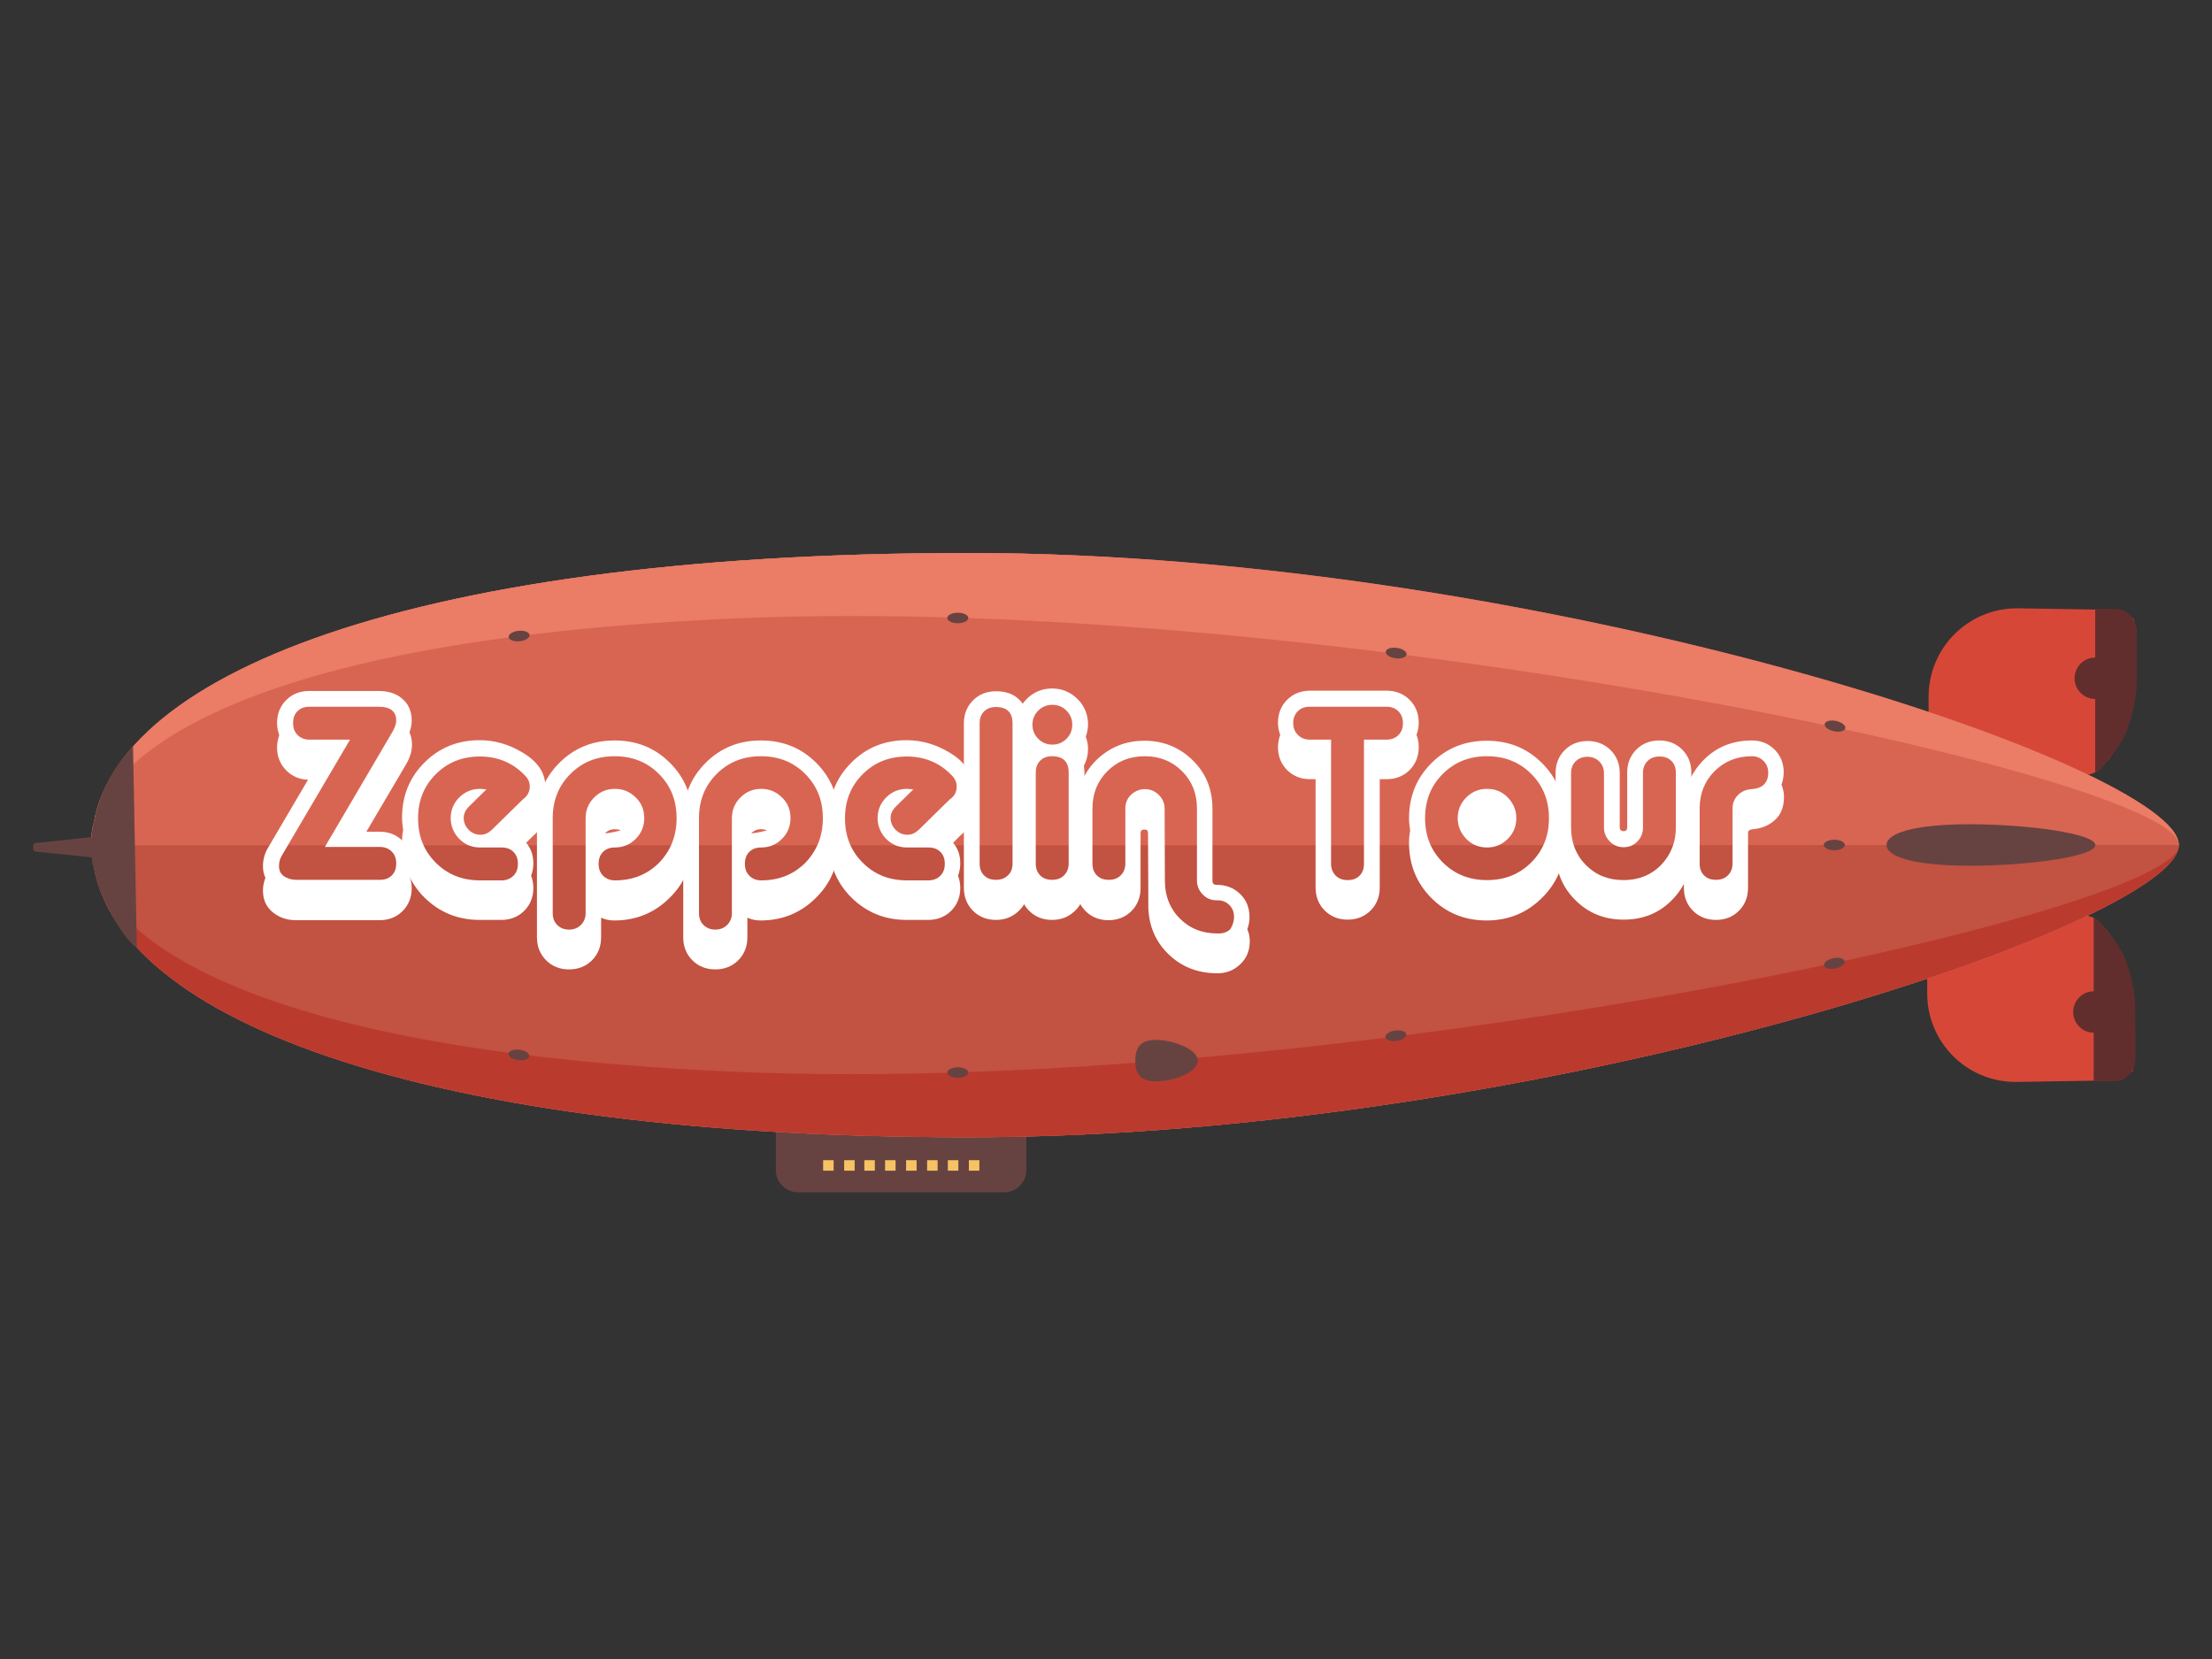 <?xml version="1.0" encoding="utf-8"?>
<!-- Generator: Adobe Illustrator 23.0.1, SVG Export Plug-In . SVG Version: 6.00 Build 0)  -->
<svg version="1.1" id="Calque_1" xmlns="http://www.w3.org/2000/svg" xmlns:xlink="http://www.w3.org/1999/xlink" x="0px" y="0px"
	 viewBox="0 0 800 600" enable-background="new 0 0 800 600" xml:space="preserve">
<rect x="0" y="0" width="800" height="600" fill="#333333" stroke="none"/>
<g id="background">
</g>
<g id="zeppelin">
	<path fill="#D74738" d="M753,280.4h-55.5V252c0-17.7,14.3-32,32-32l37,0.6c1.7,1.9,4.1,1.7,5.4,3.6l-1.4,35.9
		c-3,5.9-5.1,11.7-8.5,15.2c-1.2,1.2-2.2,3-4.2,4C756.4,280,754.8,280.4,753,280.4z"/>
	<g>
		<g>
			<path id="SVGID_1_" fill="#612E2D" d="M757.8,279.3v-59h7.5c4.2,0,7.5,3.8,7.5,8.5c0,0.2,0,8.9,0,9c0,0.3-0.1,9.6-0.1,9.6
				c0,1.9-0.3,4.2-0.6,6c-0.1,0.3-0.3,1.6-0.6,3.1c-0.2,1-0.4,1.3-0.5,2c-0.1,0.9-0.8,1.9-1.1,3.4c-0.3,1.1-0.7,2.4-1.3,3.8
				c-1,2-2,3.1-2.5,4.2c-0.8,1.2-2.2,3.1-2.2,3.1s-1.5,1.7-2.5,3C759.2,278.7,758.1,279.2,757.8,279.3z"/>
		</g>
		<g>
			<g>
				<g>
					<g>
						<defs>
							<path id="SVGID_2_" d="M757.8,279.3v-59h7.5c4.2,0,7.5,3.8,7.5,8.5c0,0.2,0,8.9,0,9c0,0.3-0.1,9.6-0.1,9.6
								c0,1.9-0.3,4.2-0.6,6c-0.1,0.3-0.3,1.6-0.6,3.1c-0.2,1-0.4,1.3-0.5,2c-0.1,0.9-0.8,1.9-1.1,3.4c-0.3,1.1-0.7,2.4-1.3,3.8
								c-1,2-2,3.1-2.5,4.2c-0.8,1.2-2.2,3.1-2.2,3.1s-1.5,1.7-2.5,3C759.2,278.7,758.1,279.2,757.8,279.3z"/>
						</defs>
						<clipPath id="SVGID_4_">
							<use xlink:href="#SVGID_2_"  overflow="visible"/>
						</clipPath>
						<path clip-path="url(#SVGID_4_)" fill="#612E2D" d="M752.7,281.7h-55.5v-30c0-17.7,14.3-32,32-32h39.5c2.2,0,4,1.8,4,4v38
							C772.7,272.7,763.7,281.7,752.7,281.7z"/>
					</g>
				</g>
			</g>
		</g>
	</g>
	<circle fill="#612E2D" cx="757.8" cy="245.3" r="7.5"/>
	<path fill="#664341" d="M363.2,431.2h-74.6c-4.4,0-8-3.6-8-8v-14.6h90.6v14.6C371.2,427.6,367.6,431.2,363.2,431.2z"/>
	<rect x="297.7" y="419.6" fill="#F7C263" width="3.8" height="3.8"/>
	<rect x="335.3" y="419.6" fill="#F7C263" width="3.8" height="3.8"/>
	<rect x="327.7" y="419.6" fill="#F7C263" width="3.8" height="3.8"/>
	<rect x="312.6" y="419.6" fill="#F7C263" width="3.8" height="3.8"/>
	<rect x="305.3" y="419.6" fill="#F7C263" width="3.8" height="3.8"/>
	<path fill="#D74738" d="M752.4,330.9H697v28.4c0,17.7,14.3,32,32,32l37-0.6c1.7-1.9,4.1-1.7,5.4-3.6l-1.4-35.9
		c-3-5.9-5.1-11.7-8.5-15.2c-1.2-1.2-2.2-3-4.2-4C755.9,331.3,754.3,330.9,752.4,330.9z"/>
	<g>
		<g>
			<path id="SVGID_3_" fill="#612E2D" d="M757.3,332v59h7.5c4.2,0,7.5-3.8,7.5-8.5c0-0.2,0-8.9,0-9c0-0.3-0.1-9.6-0.1-9.6
				c0-1.9-0.3-4.2-0.6-6c-0.1-0.3-0.3-1.6-0.6-3.1c-0.2-1-0.4-1.3-0.5-2c-0.1-0.9-0.8-1.9-1.1-3.4c-0.3-1.1-0.7-2.4-1.3-3.8
				c-1-2-2-3.1-2.5-4.2c-0.8-1.2-2.2-3.1-2.2-3.1s-1.5-1.7-2.5-3C758.7,332.6,757.5,332,757.3,332z"/>
		</g>
		<g>
			<g>
				<g>
					<g>
						<defs>
							<path id="SVGID_5_" d="M757.3,332v59h7.5c4.2,0,7.5-3.8,7.5-8.5c0-0.2,0-8.9,0-9c0-0.3-0.1-9.6-0.1-9.6c0-1.9-0.3-4.2-0.6-6
								c-0.1-0.3-0.3-1.6-0.6-3.1c-0.2-1-0.4-1.3-0.5-2c-0.1-0.9-0.8-1.9-1.1-3.4c-0.3-1.1-0.7-2.4-1.3-3.8c-1-2-2-3.1-2.5-4.2
								c-0.8-1.2-2.2-3.1-2.2-3.1s-1.5-1.7-2.5-3C758.7,332.6,757.5,332,757.3,332z"/>
						</defs>
						<clipPath id="SVGID_6_">
							<use xlink:href="#SVGID_5_"  overflow="visible"/>
						</clipPath>
						<path clip-path="url(#SVGID_6_)" fill="#612E2D" d="M752.1,329.6h-55.5v30c0,17.7,14.3,32,32,32h39.5c2.2,0,4-1.8,4-4v-38
							C772.1,338.5,763.2,329.6,752.1,329.6z"/>
					</g>
				</g>
			</g>
		</g>
	</g>
	<rect x="320.1" y="419.6" fill="#F7C263" width="3.8" height="3.8"/>
	<rect x="350.4" y="419.6" fill="#F7C263" width="3.8" height="3.8"/>
	<rect x="342.8" y="419.6" fill="#F7C263" width="3.8" height="3.8"/>
	<path fill="#F29079" d="M788,305.6c0,28.1-229.3,105.7-437.7,105.7s-317-47.3-317-105.7S141.8,200,350.2,200S788,282.2,788,305.6z"
		/>
	<path fill="#C25241" d="M788,305.6c0,28.1-229.3,105.7-437.7,105.7s-317-47.3-317-105.7c0,0,104.9,0,313.4,0S788,305.6,788,305.6z"
		/>
	<path fill="#BB3A2E" d="M788,305.6c0,28.1-229.3,105.7-437.7,105.7s-317-47.3-317-105.7c-2.5,16.2,20.5,72.7,231.9,82
		C477.3,397,788.4,330.4,788,305.6z"/>
	<path fill="#D86552" d="M788,305.6C788,277.5,558.6,200,350.2,200s-317,47.3-317,105.7c0,0,104.9,0,313.4,0S788,305.6,788,305.6z"
		/>
	<path fill="#EB7C65" d="M788,305.6C788,277.5,558.6,200,350.2,200s-317,47.3-317,105.7c-2.5-16.2,20.5-72.7,231.9-82
		C477.3,214.2,788.4,280.9,788,305.6z"/>
	<path fill="#664341" d="M34.7,294c-0.2,0.4,1.2-4,1.3-4.3c0.2-0.9,0.7-1.9,0.9-2.4c0.2-0.4,0.3-1,0.8-1.9l0,0l0.7-1.5l1.5-2.8
		c0-0.2,0.1-0.1,0.8-1.4c0.2-0.4,0.4-0.6,0.5-0.9c0.3-0.5,0.9-1.4,1.9-2.9c1.6-2,3.3-4.1,5-6.1l1.4,73c-1.4-0.9-3.8-3.3-6.4-7.5
		c-0.9-1.4-2.3-3.6-3.6-6.2c-2.4-4.7-4.4-8.7-5.3-14.2c-0.1-0.7-1-2.3-1-5.6c0-1.3,0-2.4-0.1-3.8c0-0.4,0-0.9,0-1.7
		c0-0.6,0-1.2,0.1-2.2c0.1-0.9,0.3-2.3,0.7-3.9"/>
	<path fill="#664341" d="M34.7,296.2"/>
	<path fill="#664341" d="M12.9,304.9l20.7-2.2c0.6-0.1,1.1,0.4,1.1,1v5.4c0,0.6-0.5,1-1.1,1L12.9,308c-0.5,0-0.9-0.5-0.9-1v-1.1
		C12,305.4,12.4,304.9,12.9,304.9z"/>
	<path fill="#664341" d="M757.8,305.6c0,4.2-24.4,7.5-45.3,7.5s-30.2-3.4-30.2-7.5s9.3-7.5,30.2-7.5S757.8,301.5,757.8,305.6z"/>
	<ellipse fill="#664341" cx="663.4" cy="305.6" rx="3.8" ry="1.9"/>
	
		<ellipse transform="matrix(0.211 -0.978 0.978 0.211 266.422 856.113)" fill="#664341" cx="663.6" cy="263" rx="1.9" ry="3.8"/>
	
		<ellipse transform="matrix(0.979 -0.204 0.204 0.979 -57.123 142.66)" fill="#664341" cx="663.4" cy="348.4" rx="3.8" ry="1.9"/>
	
		<ellipse transform="matrix(0.991 -0.133 0.133 0.991 -45.272 70.301)" fill="#664341" cx="504.8" cy="374.8" rx="3.8" ry="1.9"/>
	
		<ellipse transform="matrix(0.136 -0.991 0.991 0.136 201.882 704.486)" fill="#664341" cx="505" cy="236.5" rx="1.9" ry="3.8"/>
	<ellipse fill="#664341" cx="346.4" cy="223.5" rx="3.8" ry="1.9"/>
	<ellipse fill="#664341" cx="346.4" cy="387.9" rx="3.8" ry="1.9"/>
	
		<ellipse transform="matrix(0.995 -9.689776e-02 9.689776e-02 0.995 -21.413 19.28)" fill="#664341" cx="187.8" cy="230.1" rx="3.8" ry="1.9"/>
	
		<ellipse transform="matrix(0.125 -0.992 0.992 0.125 -214.451 520.123)" fill="#664341" cx="187.8" cy="381.7" rx="1.9" ry="3.8"/>
	<path fill="#664341" d="M433.2,383.6c0,4.2-8.8,7.5-15.1,7.5s-7.5-3.4-7.5-7.5s1.3-7.5,7.5-7.5
		C424.3,376.1,433.2,379.5,433.2,383.6z"/>
	<path fill="#D74738" d="M757.8,279.2"/>
	<path fill="#D74738" d="M757.6,279.2"/>
	<circle fill="#612E2D" cx="757.3" cy="366" r="7.5"/>
</g>
<g id="gradient">
</g>
<g id="texture">
</g>
<g enable-background="new    ">
	<path fill="#FFFFFF" d="M149,269.4c0,2.2-0.7,4.5-2,6.8l-14.5,24.6h4.8c3.3,0,6.1,1.1,8.3,3.3c2.2,2.2,3.3,5,3.3,8.3
		c0,1.5-0.3,3-0.8,4.4c0.5,1.4,0.8,2.9,0.8,4.4c0,3.3-1.1,6.1-3.3,8.3c-2.2,2.2-5,3.3-8.3,3.3H107c-3.3,0-6.1-1-8.4-2.9
		c-2.3-1.9-3.5-4.5-3.5-7.8c0-1.6,0.3-3.1,0.9-4.6c-0.6-1.3-0.9-2.7-0.9-4.2c0-2.4,0.6-4.7,1.9-6.8l14.4-24.5
		c-3.2-0.1-5.9-1.3-8-3.5c-2.1-2.2-3.2-4.9-3.2-8.2c0-1.5,0.3-3,0.8-4.4c-0.5-1.4-0.8-2.9-0.8-4.4c0-3.3,1.1-6.1,3.3-8.3
		c2.2-2.2,5-3.3,8.3-3.3h25.1c3.3,0,6.1,0.8,8.2,2.5c2.5,1.9,3.8,4.7,3.8,8.2c0,1.4-0.3,2.8-0.8,4.3
		C148.7,266.2,149,267.7,149,269.4z M143.3,260.6c0-3.3-2.1-5-6.3-5h-25.1c-1.8,0-3.2,0.5-4.3,1.6c-1.1,1.1-1.6,2.5-1.6,4.3
		c0,1.8,0.5,3.2,1.6,4.3c1.1,1.1,2.5,1.7,4.3,1.7h14.7l-24.6,41.8c-0.8,1.3-1.1,2.6-1.1,3.9c0,1.6,0.6,2.9,1.8,3.7
		c1.2,0.8,2.7,1.3,4.4,1.3h30.3c1.8,0,3.2-0.5,4.3-1.6c1.1-1.1,1.6-2.5,1.6-4.3s-0.5-3.2-1.6-4.3c-1.1-1.1-2.5-1.7-4.3-1.7h-19.9
		l24.6-41.9C142.8,263,143.3,261.8,143.3,260.6z"/>
	<path fill="#FFFFFF" d="M197.3,293.2c0,3.7-1.5,6.7-4.5,9.1c-0.5,0.5-1.3,1.3-2.5,2.5c1.8,2.1,2.6,4.6,2.6,7.5c0,1.5-0.3,3-0.8,4.4
		c0.5,1.4,0.8,2.9,0.8,4.4c0,3.3-1.1,6.1-3.3,8.3c-2.2,2.2-5,3.3-8.3,3.3h-7.8c-7.9,0-14.5-2.7-20-8.1c-5.4-5.4-8.1-12.1-8.1-20
		c0-1.5,0.1-2.9,0.4-4.4c-0.2-1.5-0.4-2.9-0.4-4.4c0-8,2.7-14.6,8.1-20c5.4-5.4,12-8.1,20-8.1c5.2,0,10.3,1.4,15.2,4.3
		c5.7,3.3,8.5,7.4,8.5,12.3c0,1.6-0.3,3-0.9,4.4C197,290.2,197.3,291.7,197.3,293.2z M191.6,284.4c0-1.5-0.6-2.8-1.8-4
		c-4.4-4.6-9.9-6.8-16.2-6.8c-6.4,0-11.7,2.1-16,6.4c-4.3,4.3-6.4,9.6-6.4,16c0,6.4,2.1,11.7,6.4,16c4.3,4.3,9.6,6.4,16,6.4h7.8
		c1.8,0,3.2-0.6,4.3-1.7c1.1-1.1,1.6-2.5,1.6-4.3c0-1.8-0.5-3.2-1.6-4.3c-1.1-1.1-2.5-1.6-4.3-1.6h-7.8c-2.9,0-5.4-1-7.5-3.1
		c-2-2.1-3.1-4.6-3.1-7.5c0-2.9,1-5.4,3.1-7.5c2-2,4.5-3.1,7.5-3.1c0.8,0,1.5,0.1,2.3,0.2l-6.3,6.2c-1.3,1.3-1.9,2.7-1.9,4.1
		c0,1.6,0.6,3.1,1.8,4.3c1.2,1.2,2.6,1.8,4.3,1.8c1.5,0,2.8-0.6,4.1-1.8l11.2-11C190.7,288,191.6,286.4,191.6,284.4z"/>
	<path fill="#FFFFFF" d="M250.4,304.7c0,7.9-2.7,14.6-8.2,20c-5.4,5.4-12.1,8.2-20,8.2c-1.7,0-3.3-0.3-4.8-1v7.1
		c0,3.3-1.1,6.1-3.3,8.3c-2.2,2.2-5,3.3-8.3,3.3c-3.3,0-6.1-1.1-8.3-3.3c-2.2-2.2-3.3-5-3.3-8.3v-43.1c0-8,2.7-14.6,8.1-20
		c5.4-5.4,12-8.1,20-8.1c8,0,14.6,2.7,20,8.1c5.4,5.4,8.1,12,8.1,20c0,1.5-0.1,3-0.4,4.5C250.3,301.8,250.4,303.2,250.4,304.7z
		 M244.7,295.9c0-6.4-2.1-11.7-6.4-16c-4.3-4.3-9.6-6.4-16-6.4c-6.4,0-11.7,2.1-16,6.4c-4.3,4.3-6.4,9.6-6.4,16v34.3
		c0,1.8,0.5,3.2,1.6,4.3c1.1,1.1,2.5,1.7,4.3,1.7c1.8,0,3.2-0.6,4.3-1.7c1.1-1.1,1.7-2.5,1.7-4.3v-34.3c0-2.9,1-5.4,3.1-7.5
		c2-2,4.5-3.1,7.5-3.1c2.9,0,5.4,1,7.5,3.1c2.1,2,3.1,4.5,3.1,7.5c0,2.9-1,5.4-3.1,7.5c-2.1,2.1-4.6,3.1-7.5,3.1
		c-1.8,0-3.2,0.5-4.3,1.6c-1.1,1.1-1.6,2.5-1.6,4.3c0,1.8,0.5,3.2,1.6,4.3c1.1,1.1,2.5,1.7,4.3,1.7c6.4,0,11.7-2.1,16-6.4
		C242.6,307.6,244.7,302.3,244.7,295.9z M224.5,300.3c-0.7-0.3-1.4-0.4-2.2-0.4c-1.4,0-2.6,0.5-3.5,1.5
		C220.1,301.3,222,301,224.5,300.3z"/>
	<path fill="#FFFFFF" d="M303.3,304.7c0,7.9-2.7,14.6-8.2,20c-5.4,5.4-12.1,8.2-20,8.2c-1.7,0-3.3-0.3-4.8-1v7.1
		c0,3.3-1.1,6.1-3.3,8.3c-2.2,2.2-5,3.3-8.3,3.3c-3.3,0-6.1-1.1-8.3-3.3c-2.2-2.2-3.3-5-3.3-8.3v-43.1c0-8,2.7-14.6,8.1-20
		c5.4-5.4,12-8.1,20-8.1c8,0,14.6,2.7,20,8.1c5.4,5.4,8.1,12,8.1,20c0,1.5-0.1,3-0.4,4.5C303.2,301.8,303.3,303.2,303.3,304.7z
		 M297.6,295.9c0-6.4-2.1-11.7-6.4-16c-4.3-4.3-9.6-6.4-16-6.4c-6.4,0-11.7,2.1-16,6.4c-4.3,4.3-6.4,9.6-6.4,16v34.3
		c0,1.8,0.5,3.2,1.6,4.3c1.1,1.1,2.5,1.7,4.3,1.7c1.8,0,3.2-0.6,4.3-1.7c1.1-1.1,1.7-2.5,1.7-4.3v-34.3c0-2.9,1-5.4,3.1-7.5
		c2-2,4.5-3.1,7.5-3.1c2.9,0,5.4,1,7.5,3.1c2.1,2,3.1,4.5,3.1,7.5c0,2.9-1,5.4-3.1,7.5c-2.1,2.1-4.6,3.1-7.5,3.1
		c-1.8,0-3.2,0.5-4.3,1.6c-1.1,1.1-1.6,2.5-1.6,4.3c0,1.8,0.5,3.2,1.6,4.3c1.1,1.1,2.5,1.7,4.3,1.7c6.4,0,11.7-2.1,16-6.4
		C295.5,307.6,297.6,302.3,297.6,295.9z M277.4,300.3c-0.7-0.3-1.4-0.4-2.2-0.4c-1.4,0-2.6,0.5-3.5,1.5
		C273,301.3,274.9,301,277.4,300.3z"/>
	<path fill="#FFFFFF" d="M351.7,293.2c0,3.7-1.5,6.7-4.5,9.1c-0.5,0.5-1.3,1.3-2.5,2.5c1.8,2.1,2.6,4.6,2.6,7.5c0,1.5-0.3,3-0.8,4.4
		c0.5,1.4,0.8,2.9,0.8,4.4c0,3.3-1.1,6.1-3.3,8.3c-2.2,2.2-5,3.3-8.3,3.3h-7.8c-7.9,0-14.5-2.7-20-8.1c-5.4-5.4-8.1-12.1-8.1-20
		c0-1.5,0.1-2.9,0.4-4.4c-0.2-1.5-0.4-2.9-0.4-4.4c0-8,2.7-14.6,8.1-20c5.4-5.4,12-8.1,20-8.1c5.2,0,10.3,1.4,15.2,4.3
		c5.7,3.3,8.5,7.4,8.5,12.3c0,1.6-0.3,3-0.9,4.4C351.4,290.2,351.7,291.7,351.7,293.2z M346,284.4c0-1.5-0.6-2.8-1.8-4
		c-4.4-4.6-9.9-6.8-16.2-6.8c-6.4,0-11.7,2.1-16,6.4c-4.3,4.3-6.4,9.6-6.4,16c0,6.4,2.1,11.7,6.4,16c4.3,4.3,9.6,6.4,16,6.4h7.8
		c1.8,0,3.2-0.6,4.3-1.7c1.1-1.1,1.6-2.5,1.6-4.3c0-1.8-0.5-3.2-1.6-4.3c-1.1-1.1-2.5-1.6-4.3-1.6h-7.8c-2.9,0-5.4-1-7.5-3.1
		c-2-2.1-3.1-4.6-3.1-7.5c0-2.9,1-5.4,3.1-7.5c2-2,4.5-3.1,7.5-3.1c0.8,0,1.5,0.1,2.3,0.2l-6.3,6.2c-1.3,1.3-1.9,2.7-1.9,4.1
		c0,1.6,0.6,3.1,1.8,4.3c1.2,1.2,2.6,1.8,4.3,1.8c1.5,0,2.8-0.6,4.1-1.8l11.2-11C345.2,288,346,286.4,346,284.4z"/>
	<path fill="#FFFFFF" d="M371.9,321.1c0,3.3-1.1,6.1-3.4,8.3c-2.3,2.2-5,3.3-8.3,3.3c-3.3,0-6.1-1.1-8.3-3.3c-2.2-2.2-3.3-5-3.3-8.3
		v-59.5c0-3.3,1.1-6.1,3.3-8.3s5-3.3,8.3-3.3c3.6,0,6.4,1,8.5,3.1c2.1,2.1,3.2,4.9,3.2,8.5V321.1z M366.2,312.3v-50.7
		c0-3.9-2-5.9-6-5.9c-1.8,0-3.2,0.5-4.3,1.6c-1.1,1.1-1.6,2.5-1.6,4.3v50.7c0,1.8,0.5,3.2,1.6,4.3c1.1,1.1,2.5,1.6,4.3,1.6
		c1.8,0,3.2-0.5,4.3-1.6C365.7,315.5,366.2,314.1,366.2,312.3z"/>
	<path fill="#FFFFFF" d="M393.5,270.8c0,2.2-0.5,4.3-1.5,6.1c0.1,0.8,0.2,1.6,0.2,2.5v41.7c0,3.3-1.1,6.1-3.4,8.3
		c-2.3,2.2-5,3.3-8.3,3.3c-3.3,0-6.1-1.1-8.3-3.3c-2.2-2.2-3.3-5-3.3-8.3v-41.7c0-0.8,0.1-1.6,0.2-2.4c-1.1-1.9-1.6-4-1.6-6.2
		c0-1.5,0.3-3,0.8-4.4c-0.5-1.4-0.8-2.9-0.8-4.4c0-3.6,1.3-6.6,3.8-9.2c2.5-2.5,5.6-3.8,9.2-3.8c3.6,0,6.6,1.3,9.2,3.8
		c2.5,2.5,3.8,5.6,3.8,9.2c0,1.5-0.3,3-0.8,4.4C393.2,267.9,393.5,269.3,393.5,270.8z M387.8,262.1c0-2-0.7-3.7-2.1-5.1
		c-1.4-1.4-3.1-2.1-5.1-2.1c-2,0-3.7,0.7-5.1,2.1c-1.4,1.4-2.1,3.1-2.1,5.1c0,2,0.7,3.7,2.1,5.1c1.4,1.4,3.1,2.1,5.1,2.1
		c2,0,3.7-0.7,5.1-2.1C387.1,265.8,387.8,264.1,387.8,262.1z M386.5,312.3v-32.9c0-3.9-2-5.9-6-5.9c-1.8,0-3.2,0.5-4.3,1.6
		c-1.1,1.1-1.6,2.5-1.6,4.3v32.9c0,1.8,0.5,3.2,1.6,4.3c1.1,1.1,2.5,1.6,4.3,1.6c1.8,0,3.2-0.5,4.3-1.6
		C385.9,315.5,386.5,314.1,386.5,312.3z"/>
	<path fill="#FFFFFF" d="M452,340.4c0,3.3-1.1,6.1-3.4,8.3c-2.3,2.2-5,3.3-8.3,3.3c-7.1,0-13-2.3-17.8-7c-4.8-4.7-7.2-10.6-7.2-17.6
		v-4.1l-0.1-22c0-0.9-0.4-1.3-1.3-1.3c-0.9,0-1.4,0.4-1.4,1.3v19.9c0,3.3-1.1,6.1-3.3,8.3c-2.2,2.2-5,3.3-8.3,3.3
		c-3.3,0-6.1-1.1-8.3-3.3c-2.2-2.2-3.3-5-3.3-8.3v-28.7c0-6.9,2.4-12.7,7.1-17.5c4.8-4.7,10.6-7.1,17.5-7.1c6.9,0,12.7,2.4,17.5,7.1
		c4.8,4.7,7.1,10.6,7.1,17.5v26.1c0,0.9,0.5,1.4,1.4,1.4c3.5,0,6.3,1.1,8.6,3.3c2.3,2.2,3.4,5,3.4,8.4c0,1.6-0.3,3-0.8,4.4
		C451.7,337.4,452,338.8,452,340.4z M446.3,331.6c0-1.8-0.6-3.2-1.7-4.3c-1.1-1.1-2.5-1.7-4.3-1.7H440c-2,0-3.7-0.7-5-2.1
		c-1.4-1.4-2.1-3.1-2.1-5v-26.1c0-5.4-1.8-9.9-5.4-13.5c-3.6-3.6-8.1-5.4-13.5-5.4c-5.4,0-9.9,1.8-13.5,5.4
		c-3.6,3.6-5.4,8.1-5.4,13.5v19.9c0,1.8,0.5,3.2,1.6,4.3c1.1,1.1,2.5,1.6,4.3,1.6s3.2-0.5,4.3-1.6c1.1-1.1,1.7-2.5,1.7-4.3v-19.9
		c0-2,0.7-3.7,2.1-5c1.4-1.3,3.1-2,5-2c1.9,0,3.6,0.7,5,2.1c1.4,1.4,2.1,3,2.1,5l0.1,26.1c0,5.4,1.8,10,5.4,13.6
		c3.6,3.6,8.1,5.4,13.6,5.4h0.4c1.8,0,3.2-0.5,4.3-1.6C445.7,334.8,446.3,333.4,446.3,331.6z"/>
	<path fill="#FFFFFF" d="M513.1,270.2c0,3.3-1.1,6.1-3.3,8.3c-2.2,2.2-5,3.3-8.3,3.3H499v39.2c0,3.3-1.1,6.1-3.3,8.3
		c-2.2,2.2-5,3.3-8.3,3.3s-6.1-1.1-8.3-3.3c-2.2-2.2-3.3-5-3.3-8.3v-39.2h-2c-3.3,0-6.1-1.1-8.3-3.3c-2.2-2.2-3.3-5-3.3-8.3
		c0-1.5,0.3-3,0.8-4.4c-0.5-1.4-0.8-2.9-0.8-4.4c0-3.3,1.1-6.1,3.3-8.3c2.2-2.2,5-3.3,8.3-3.3h27.7c3.3,0,6.1,1.1,8.3,3.3
		c2.2,2.2,3.3,5,3.3,8.3c0,1.6-0.3,3-0.8,4.4C512.9,267.3,513.1,268.7,513.1,270.2z M507.4,261.5c0-1.8-0.6-3.2-1.7-4.3
		c-1.1-1.1-2.5-1.6-4.3-1.6h-27.7c-1.8,0-3.2,0.5-4.3,1.6c-1.1,1.1-1.7,2.5-1.7,4.3c0,1.8,0.6,3.2,1.7,4.3c1.1,1.1,2.5,1.7,4.3,1.7
		h7.7v44.9c0,1.8,0.6,3.2,1.7,4.3c1.1,1.1,2.5,1.6,4.3,1.6s3.2-0.5,4.3-1.6c1.1-1.1,1.6-2.5,1.6-4.3v-44.9h8.2
		c1.8,0,3.2-0.6,4.3-1.7C506.9,264.7,507.4,263.2,507.4,261.5z"/>
	<path fill="#FFFFFF" d="M565.9,304.7c0,7.9-2.7,14.6-8.2,20c-5.4,5.4-12.1,8.2-20,8.2c-8,0-14.6-2.7-20-8.1
		c-5.4-5.4-8.1-12.1-8.1-20c0-1.5,0.1-2.9,0.4-4.4c-0.2-1.5-0.4-2.9-0.4-4.4c0-8,2.7-14.6,8.1-20c5.4-5.4,12-8.1,20-8.1
		c8,0,14.6,2.7,20,8.1c5.4,5.4,8.1,12,8.1,20c0,1.5-0.1,3-0.4,4.5C565.8,301.8,565.9,303.2,565.9,304.7z M560.2,295.9
		c0-6.4-2.1-11.7-6.4-16c-4.3-4.3-9.6-6.4-16-6.4c-6.4,0-11.7,2.1-16,6.4c-4.3,4.3-6.4,9.6-6.4,16c0,6.4,2.1,11.7,6.4,16
		c4.3,4.3,9.6,6.4,16,6.4c6.4,0,11.7-2.1,16-6.4S560.2,302.3,560.2,295.9z M548.4,295.9c0,2.9-1,5.4-3.1,7.5
		c-2.1,2.1-4.6,3.1-7.5,3.1s-5.4-1-7.5-3.1c-2-2.1-3.1-4.6-3.1-7.5c0-2.9,1-5.4,3.1-7.5c2-2,4.5-3.1,7.5-3.1s5.4,1,7.5,3.1
		C547.3,290.5,548.4,293,548.4,295.9z"/>
	<path fill="#FFFFFF" d="M611.8,308c0,6.9-2.4,12.7-7.1,17.5c-4.7,4.8-10.6,7.1-17.5,7.1c-7,0-12.8-2.4-17.5-7.1
		c-4.7-4.7-7.1-10.6-7.1-17.5v-28.4c0-3.3,1.1-6.1,3.3-8.3c2.2-2.2,5-3.3,8.3-3.3s6.1,1.1,8.3,3.3c2.2,2.2,3.3,5,3.3,8.3v19.6
		c0,0.9,0.5,1.4,1.4,1.4c0.9,0,1.3-0.5,1.3-1.4v-19.8c0-3.3,1.1-6.1,3.3-8.3c2.2-2.2,5-3.3,8.3-3.3s6.1,1.1,8.3,3.3
		c2.2,2.2,3.3,5,3.3,8.3V308z M606.1,299.3v-19.8c0-1.8-0.5-3.2-1.6-4.3c-1.1-1.1-2.5-1.6-4.3-1.6c-1.8,0-3.2,0.5-4.3,1.6
		c-1.1,1.1-1.7,2.5-1.7,4.3v19.8c0,2-0.7,3.7-2,5c-1.3,1.4-3,2.1-5,2.1c-2,0-3.7-0.7-5-2.1c-1.4-1.4-2.1-3.1-2.1-5v-19.6
		c0-1.8-0.6-3.2-1.7-4.3c-1.1-1.1-2.5-1.7-4.3-1.7s-3.2,0.6-4.3,1.7c-1.1,1.1-1.6,2.5-1.6,4.3v19.6c0,5.4,1.8,10,5.4,13.6
		s8.1,5.4,13.6,5.4c5.4,0,9.9-1.8,13.5-5.4C604.3,309.1,606.1,304.6,606.1,299.3z"/>
	<path fill="#FFFFFF" d="M645.2,288.2c0,3.5-1,6.2-3.1,8.2c-2.1,2-4.8,3.2-8.1,3.5c-1.2,0.1-1.8,0.5-1.8,1.3v19.9
		c0,3.3-1.1,6.1-3.3,8.3c-2.2,2.2-5,3.3-8.3,3.3s-6.1-1.1-8.3-3.3c-2.2-2.2-3.3-5-3.3-8.3v-28.7c0-6.9,2.4-12.7,7.1-17.5
		s10.6-7.1,17.5-7.1c3.3,0,6,1.1,8.2,3.3c2.2,2.2,3.3,5,3.3,8.2c0,1.6-0.3,3.1-0.8,4.5C644.9,285.3,645.2,286.7,645.2,288.2z
		 M639.5,279.4c0-1.7-0.6-3.1-1.7-4.2c-1.1-1.1-2.5-1.7-4.2-1.7c-5.4,0-9.9,1.8-13.5,5.4c-3.6,3.6-5.4,8.1-5.4,13.5v19.9
		c0,1.8,0.5,3.2,1.6,4.3c1.1,1.1,2.5,1.6,4.3,1.6s3.2-0.5,4.3-1.6c1.1-1.1,1.7-2.5,1.7-4.3v-19.9c0-2,0.7-3.6,2-4.9
		c1.3-1.3,3-2,5-2.1C637.5,285.1,639.5,283.1,639.5,279.4z"/>
</g>
</svg>
